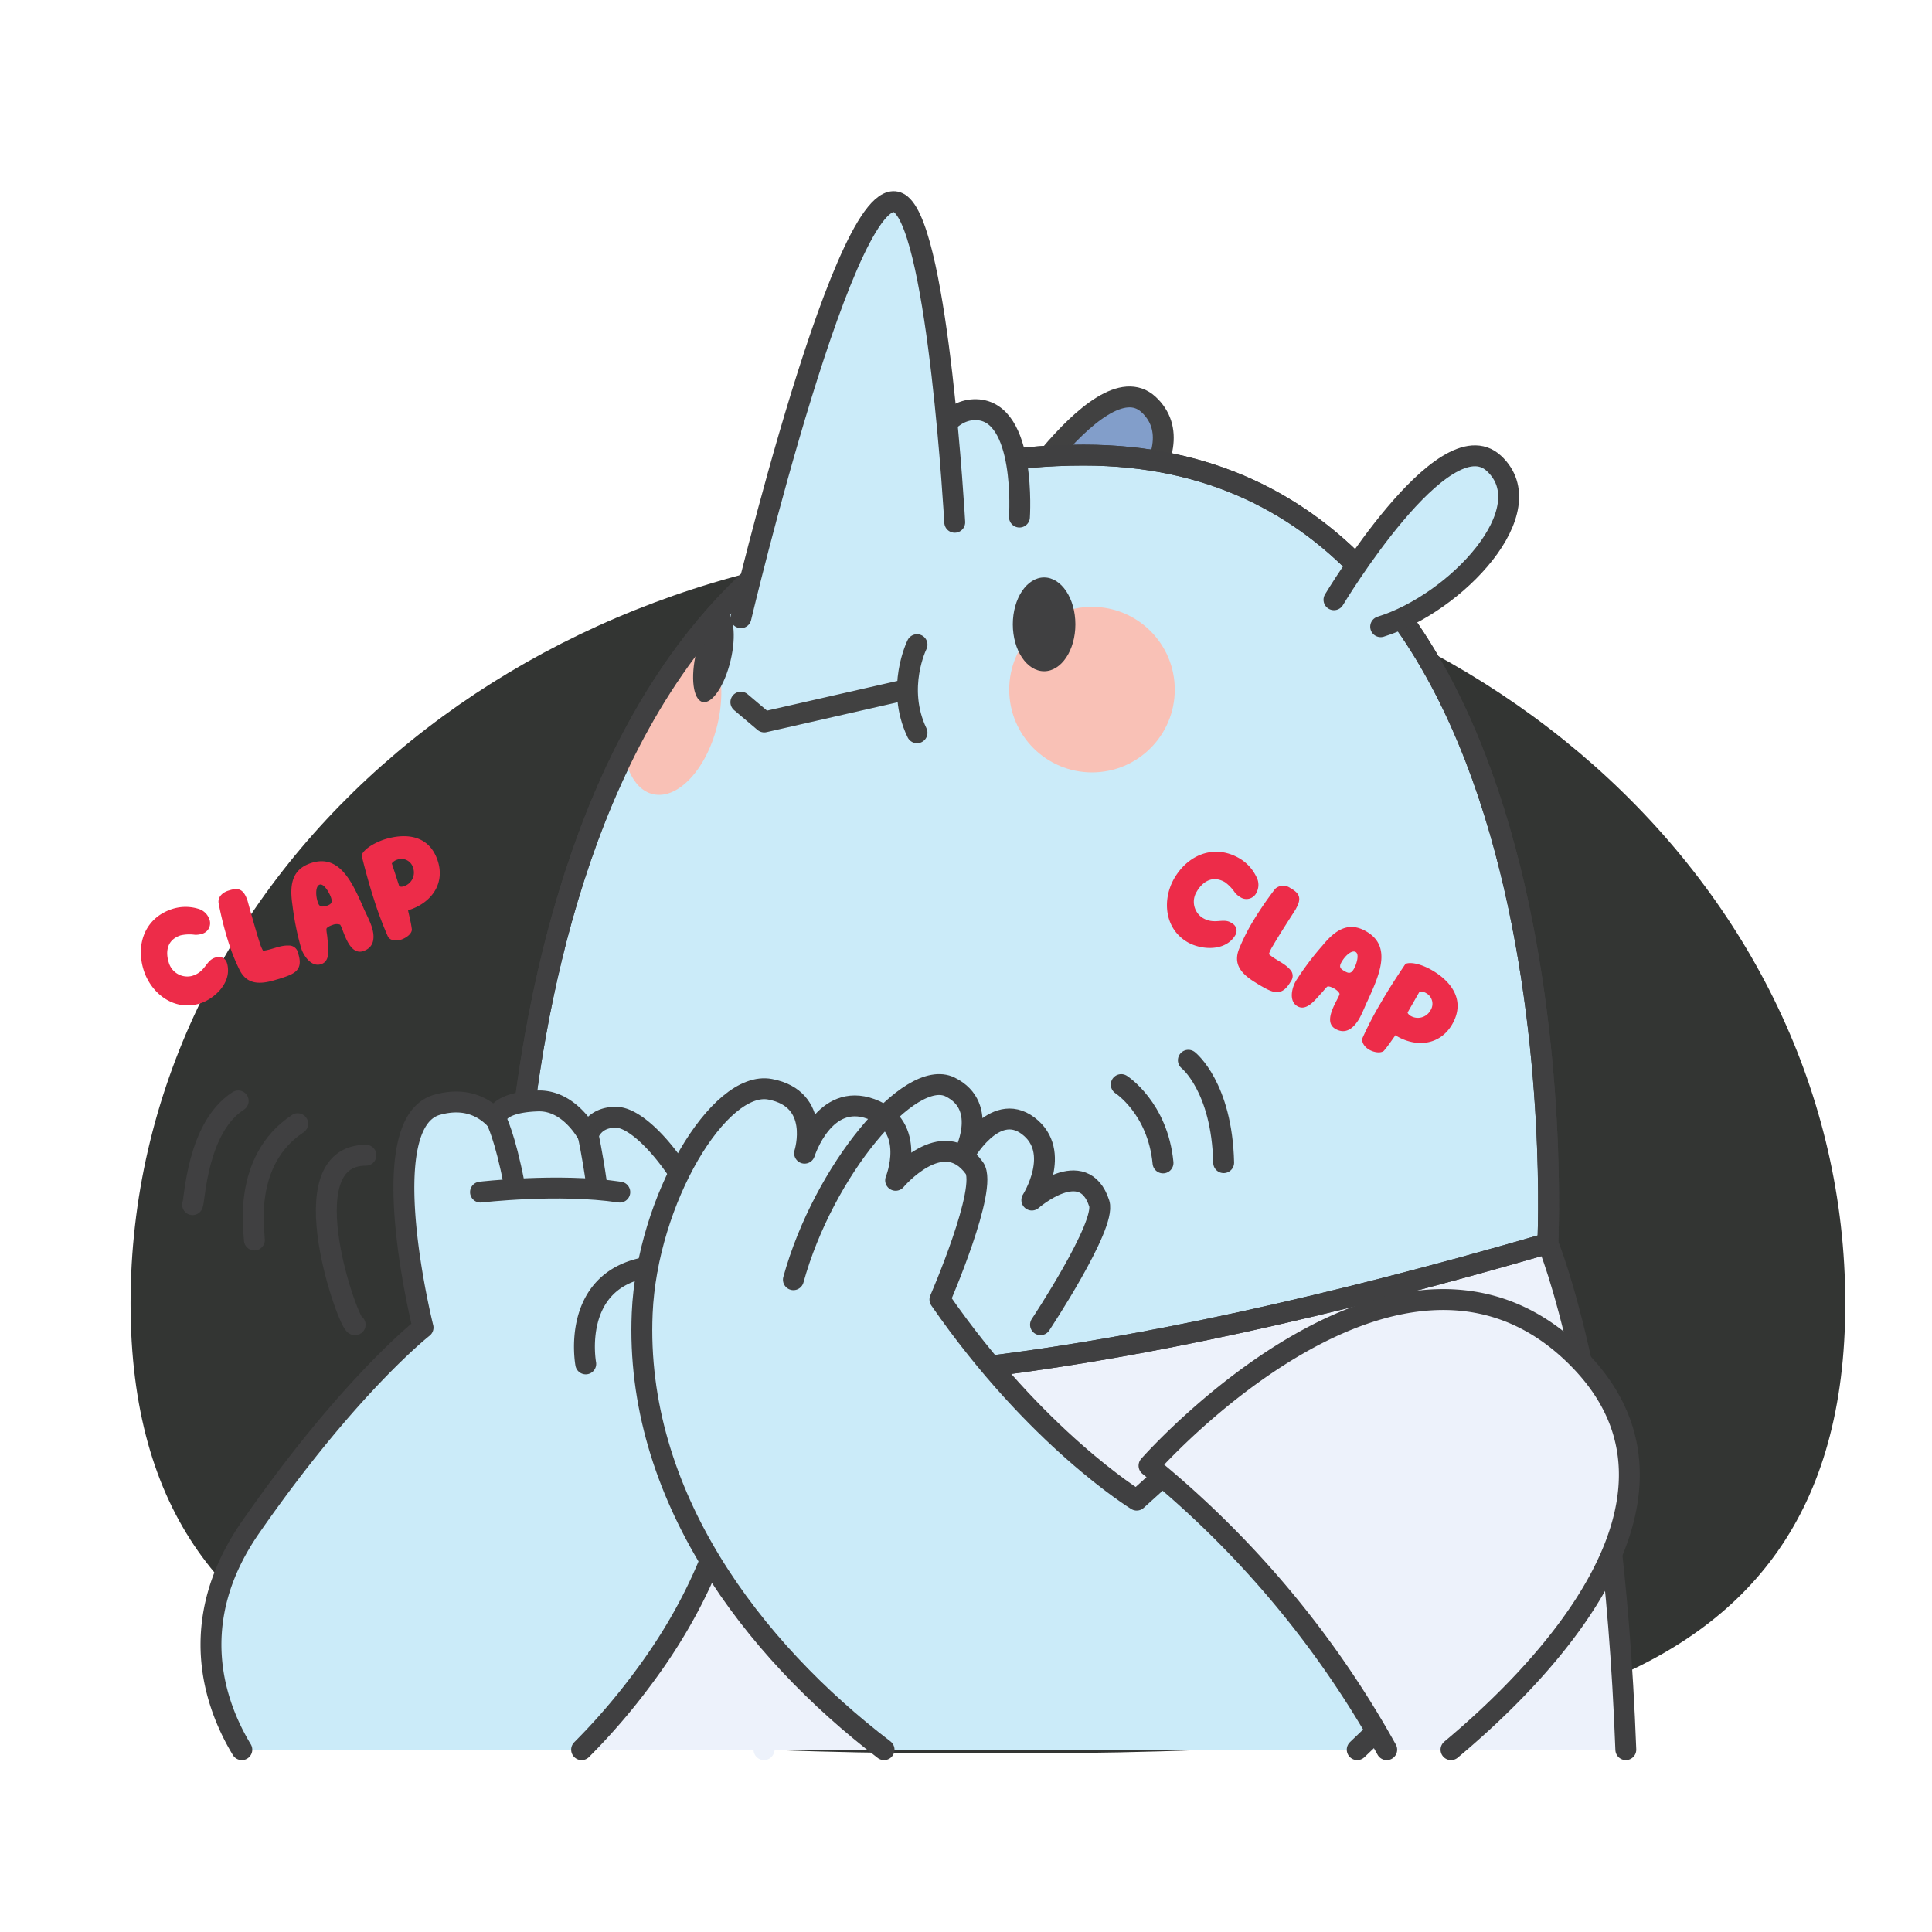 <svg data-name="Layer 1" xmlns="http://www.w3.org/2000/svg" viewBox="0 0 300 300"><g transform="matrix(0.811,0,0,0.811,0,0)"><path d="M353.31 249.56c0 80.43-73.49 86.17-164.14 86.17S25 330 25 249.56s73.52-145.63 164.17-145.63 164.14 65.2 164.14 145.63z" fill="#333533"></path><path d="M311.29 335c-2.53-67.56-14.94-96.93-14.94-96.93L98.18 249.32C90.9 274.46 86.35 309.39 83.77 335z" fill="#edf2fb"></path><path d="M311.29 335c-2.53-67.56-14.94-96.93-14.94-96.93" stroke-linecap="round" stroke-linejoin="round" stroke-width="4" stroke="#404041" fill="none"></path><path stroke="#edf2fb" stroke-linecap="round" stroke-linejoin="round" stroke-width="4" fill="none" d="m146.28 335 13.11-46.6"></path><path d="M189.27 103.56s21-35 30.63-26.12-7.23 26.8-21.68 31.28" stroke="#414141" fill="#829eca" stroke-linecap="round" stroke-linejoin="round" stroke-width="4"></path><path d="M296.35 238.07s7.77-150.93-88.88-150.93c-114.55 0-109.29 162.18-109.29 162.18s23.23 39.68 198.17-11.25z" fill="#cbebf9" stroke-linecap="round" stroke-linejoin="round" stroke-width="4" stroke="#404041"></path><path stroke="#414141" stroke-linecap="round" stroke-linejoin="round" stroke-width="4" fill="none" d="m141.85 134.44 4.48 3.79 27.18-6.19m2.07-8.61s-4.13 8.26 0 16.87"></path><circle cx="209.08" cy="132.04" r="15.85" fill="#f9c1b6"></circle><ellipse cx="199.91" cy="119.54" rx="5.99" ry="8.98" fill="#404041"></ellipse><path d="M125 152.05c4.81 1.14 10.35-4.84 12.37-13.35 1.82-7.67.17-14.76-3.69-16.94a125.68 125.68 0 0 0-14.17 22.5c.71 4.1 2.65 7.11 5.49 7.79z" fill="#f9c1b6"></path><ellipse cx="136.59" cy="125.67" rx="8.98" ry="3.38" transform="rotate(-76.63 136.596 125.665)" fill="#404041"></ellipse><path d="M296.35 238.07s7.77-150.93-88.88-150.93c-114.55 0-109.29 162.18-109.29 162.18s23.23 39.68 198.17-11.25z" stroke-linecap="round" stroke-linejoin="round" stroke-width="4" stroke="#404041" fill="none"></path><path d="M118.11 213.93c-4.59-.15-5.5 3.44-5.5 3.44s-3.44-6.78-9.64-6.58c-8.34.27-8 3.6-8 3.6-2.24-2.4-5.82-4.38-11.25-2.87C71.16 215 81 254.19 81 254.19s-14.11 11-33 38.19c-12.58 18.08-6.92 34-1.7 42.62h65.14a122.35 122.35 0 0 0 11.53-13.37c40.83-54.36 5.84-107.36-4.86-107.7z" fill="#cbebf9"></path><path d="M111.36 335a122.35 122.35 0 0 0 11.53-13.37c40.91-54.36 5.92-107.36-4.78-107.7-4.59-.15-5.5 3.44-5.5 3.44s-3.44-6.78-9.64-6.58c-8.34.27-8 3.6-8 3.6-2.24-2.4-5.82-4.38-11.25-2.87C71.16 215 81 254.19 81 254.19s-14.11 11-33 38.19c-12.58 18.08-6.92 34-1.7 42.62" stroke-linecap="round" stroke-linejoin="round" stroke-width="4" stroke="#404041" fill="none"></path><path d="M217.64 287.22s-19.31-11.81-37.68-38.4c0 0 9.31-21.42 6.59-25.19-6.06-8.38-15.07 2.36-15.07 2.36s4.24-10.37-4.71-13.66-12.64 8.24-12.72 8.47c.07-.22 3.19-10.38-6.59-12.24s-23.56 21.2-24.5 42.86c-1.51 34.76 21.2 64.41 46.31 83.58h90.59c7.23-6.8 12.28-12.45 12.28-12.45l-47.22-41.92z" fill="#cbebf9"></path><path d="M259.86 335c7.23-6.8 12.28-12.45 12.28-12.45l-47.22-41.92-7.28 6.59s-19.31-11.81-37.68-38.4c0 0 9.31-21.42 6.59-25.19-6.06-8.38-15.07 2.36-15.07 2.36s4.24-10.37-4.71-13.66-12.64 8.24-12.72 8.47c.07-.22 3.19-10.38-6.59-12.24s-23.56 21.2-24.5 42.86c-1.51 34.76 21.2 64.41 46.31 83.58" stroke-linecap="round" stroke-linejoin="round" stroke-width="4" stroke="#404041" fill="none"></path><path d="M199.22 253.64s12.6-19 11.25-23.21c-3-9.34-12.91-.66-12.91-.66s5.88-9.25-.69-14.21-12.4 5.76-12.4 5.76 5.11-9.43-2.56-13.2-24.23 16-30 36.9m62.77-37.36s7 4.5 8 15m4.85-19.66s6.42 5.07 6.76 19.61" stroke-linecap="round" stroke-linejoin="round" stroke-width="4" stroke="#404041" fill="none"></path><path d="M220 280.63A187.3 187.3 0 0 1 265.51 335h12.31c17.05-14.24 50.61-47.9 24.6-74.63-33.91-34.85-82.42 20.26-82.42 20.26z" fill="#edf2fb"></path><path d="M277.82 335c17.05-14.24 50.61-47.9 24.6-74.63-33.91-34.85-82.42 20.26-82.42 20.26A187.3 187.3 0 0 1 265.51 335m-153.36-73.86s-3-16.06 11.86-18.52" stroke-linecap="round" stroke-linejoin="round" stroke-width="4" stroke="#404041" fill="none"></path><path d="M173.51 99c.69-1.37 3.79-20.82 13.42-20.56S195.19 99 195.19 99" fill="#cbebf9" stroke-linecap="round" stroke-linejoin="round" stroke-width="4" stroke="#404041"></path><path d="M141.86 118.27s20.67-87.2 30.62-79.14C179.71 45 182.8 100 182.8 100m72.61 14.83s21-35 30.62-26.11-7.23 26.8-21.68 31.27" fill="#cbebf9" stroke-linecap="round" stroke-linejoin="round" stroke-width="4" stroke="#404041"></path><path d="M68 253.64c-1 .68-13.11-32.45 2.07-32.45m-21.36 16.23c0-1.39-2.41-15.2 8.29-22.27m-20.13 15.5c.45-.83.8-14.74 8.74-19.86" stroke-linecap="round" stroke-linejoin="round" stroke-width="4" stroke="#404041" fill="none"></path><path d="M40.05 175.92a2.11 2.11 0 0 1-1.45 2.9 4 4 0 0 1-1.28.16 7.75 7.75 0 0 0-2.74.11c-2.82.92-2.84 3.44-2.27 5.19a3.69 3.69 0 0 0 4.4 2.59c2.65-.75 2.66-2.92 4.44-3.5a4.61 4.61 0 0 1 .53-.15 1.62 1.62 0 0 1 1.77 1.16 4 4 0 0 1 .19 1c.3 3.14-2.71 5.89-5.3 6.73-4.89 1.59-9.35-1.81-10.8-6.26-1.59-4.89.12-9.93 5.18-11.72a8.32 8.32 0 0 1 5.12-.16 3.16 3.16 0 0 1 2.21 1.95zm3.58-5.36c1.49-.48 2.71-.71 3.55 1.33.07.21.17.41.23.62.28 1 1.48 5.42 2.3 7.93a7.23 7.23 0 0 0 .66 1.6c1.79-.21 3.16-1.06 4.9-1a1.74 1.74 0 0 1 1.8 1.44c1.09 3.34-.73 4-3.42 4.87-.55.18-.82.23-1 .3-3.11.93-5.45.77-6.81-2a37.16 37.16 0 0 1-2-4.94 65.89 65.89 0 0 1-2-7.86c-.13-1.44 1.21-2.1 1.79-2.29zm27.55 6.9c.59 1.83.6 3.91-1.64 4.65-2.85.92-3.83-4.4-4.43-5.07a2.09 2.09 0 0 0-1.48.08c-.6.19-1.13.51-1.13.77 0 .57.13 1 .18 1.62.13 1.66.76 4.46-1.2 5.1s-3.52-1.83-3.9-3.35a53.16 53.16 0 0 1-1.58-7.92c-.57-3.8-.21-6.87 3.58-8.1 5.46-1.78 7.9 3.76 10.05 8.67.37.87 1.13 2.27 1.55 3.55zm-10.35-4.78c.31 1 .74 1 1.57.76h.14c.86-.29 1.16-.62.84-1.58s-1.38-2.76-2.18-2.48-.79 2.02-.37 3.3zm17.3 1.65c.29 1.32.57 2.36.73 3.64 0 .83-1.09 1.62-2.06 1.94s-2.17.19-2.55-.64a69 69 0 0 1-2.66-7.11c-.92-2.83-1.69-5.7-2.36-8.41.45-1.18 2.33-2.32 4.29-3 4-1.28 8.63-1 10.29 4.06 1.44 4.41-1.23 8-5.36 9.38zm-1.68-4.63a1.15 1.15 0 0 0 .82 0 2.73 2.73 0 0 0 1.84-3.49 2.32 2.32 0 0 0-3-1.63 2.18 2.18 0 0 0-1.09.73zm164.13 1.2a2.12 2.12 0 0 1-3.13.86 3.93 3.93 0 0 1-1-.85 8 8 0 0 0-1.91-2c-2.57-1.49-4.46.18-5.38 1.77a3.67 3.67 0 0 0 1 5c2.32 1.48 4 0 5.57 1a3.37 3.37 0 0 1 .46.31 1.6 1.6 0 0 1 .32 2.08 4.26 4.26 0 0 1-.58.78c-2.14 2.32-6.19 1.91-8.55.55-4.45-2.58-4.89-8.17-2.55-12.22 2.58-4.45 7.47-6.54 12.18-4a8.25 8.25 0 0 1 3.54 3.7 3.19 3.19 0 0 1 .03 3.02zm6.42-.9c1.35.78 2.34 1.55 1.38 3.53-.11.19-.2.4-.31.59-.52.84-3.05 4.71-4.37 7a6.84 6.84 0 0 0-.75 1.57c1.35 1.19 2.9 1.64 4.05 2.94a1.74 1.74 0 0 1 .13 2.3c-1.76 3.05-3.46 2.13-5.91.71-.5-.29-.72-.45-.91-.56-2.77-1.7-4.21-3.55-3.06-6.41a38.4 38.4 0 0 1 2.35-4.77 67.52 67.52 0 0 1 4.55-6.71A2.28 2.28 0 0 1 247 170zm13.21 25.11c-1 1.66-2.5 3.06-4.55 1.87-2.59-1.5.71-5.78.82-6.67-.05-.31-.52-.75-1.05-1.05s-1.14-.5-1.33-.33c-.42.39-.68.78-1.09 1.21-1.14 1.22-2.82 3.55-4.6 2.52s-1-3.84-.1-5.14a53.33 53.33 0 0 1 4.86-6.43c2.45-3 5-4.75 8.43-2.75 5 2.88 2.47 8.39.25 13.27-.42.84-.97 2.33-1.64 3.5zm-3.35-10.9c-.51.88-.27 1.24.49 1.68l.12.07c.78.45 1.23.46 1.74-.42s1.12-2.82.36-3.26-2.03.72-2.71 1.93zm10.33 13.99c-.8 1.09-1.38 2-2.23 3-.65.52-1.94.28-2.82-.23s-1.58-1.49-1.22-2.33a65.88 65.88 0 0 1 3.52-6.73c1.48-2.57 3.11-5.06 4.67-7.37 1.19-.45 3.29.19 5.08 1.23 3.59 2.08 6.53 5.72 3.85 10.36-2.33 4-6.81 4.45-10.57 2.27zm2.32-4.35c0 .2.32.5.53.63a2.75 2.75 0 0 0 3.83-1 2.32 2.32 0 0 0-.78-3.31 2.12 2.12 0 0 0-1.28-.33z" fill="#ed2c49"></path><path d="M95 214.39s1.69 3.18 3.44 12.26m14.17-9.28s.73 3.13 1.61 9.28M92 228.25s14.94-1.76 26.67 0" stroke-linecap="round" stroke-linejoin="round" stroke-width="4" stroke="#404041" fill="none"></path></g></svg>